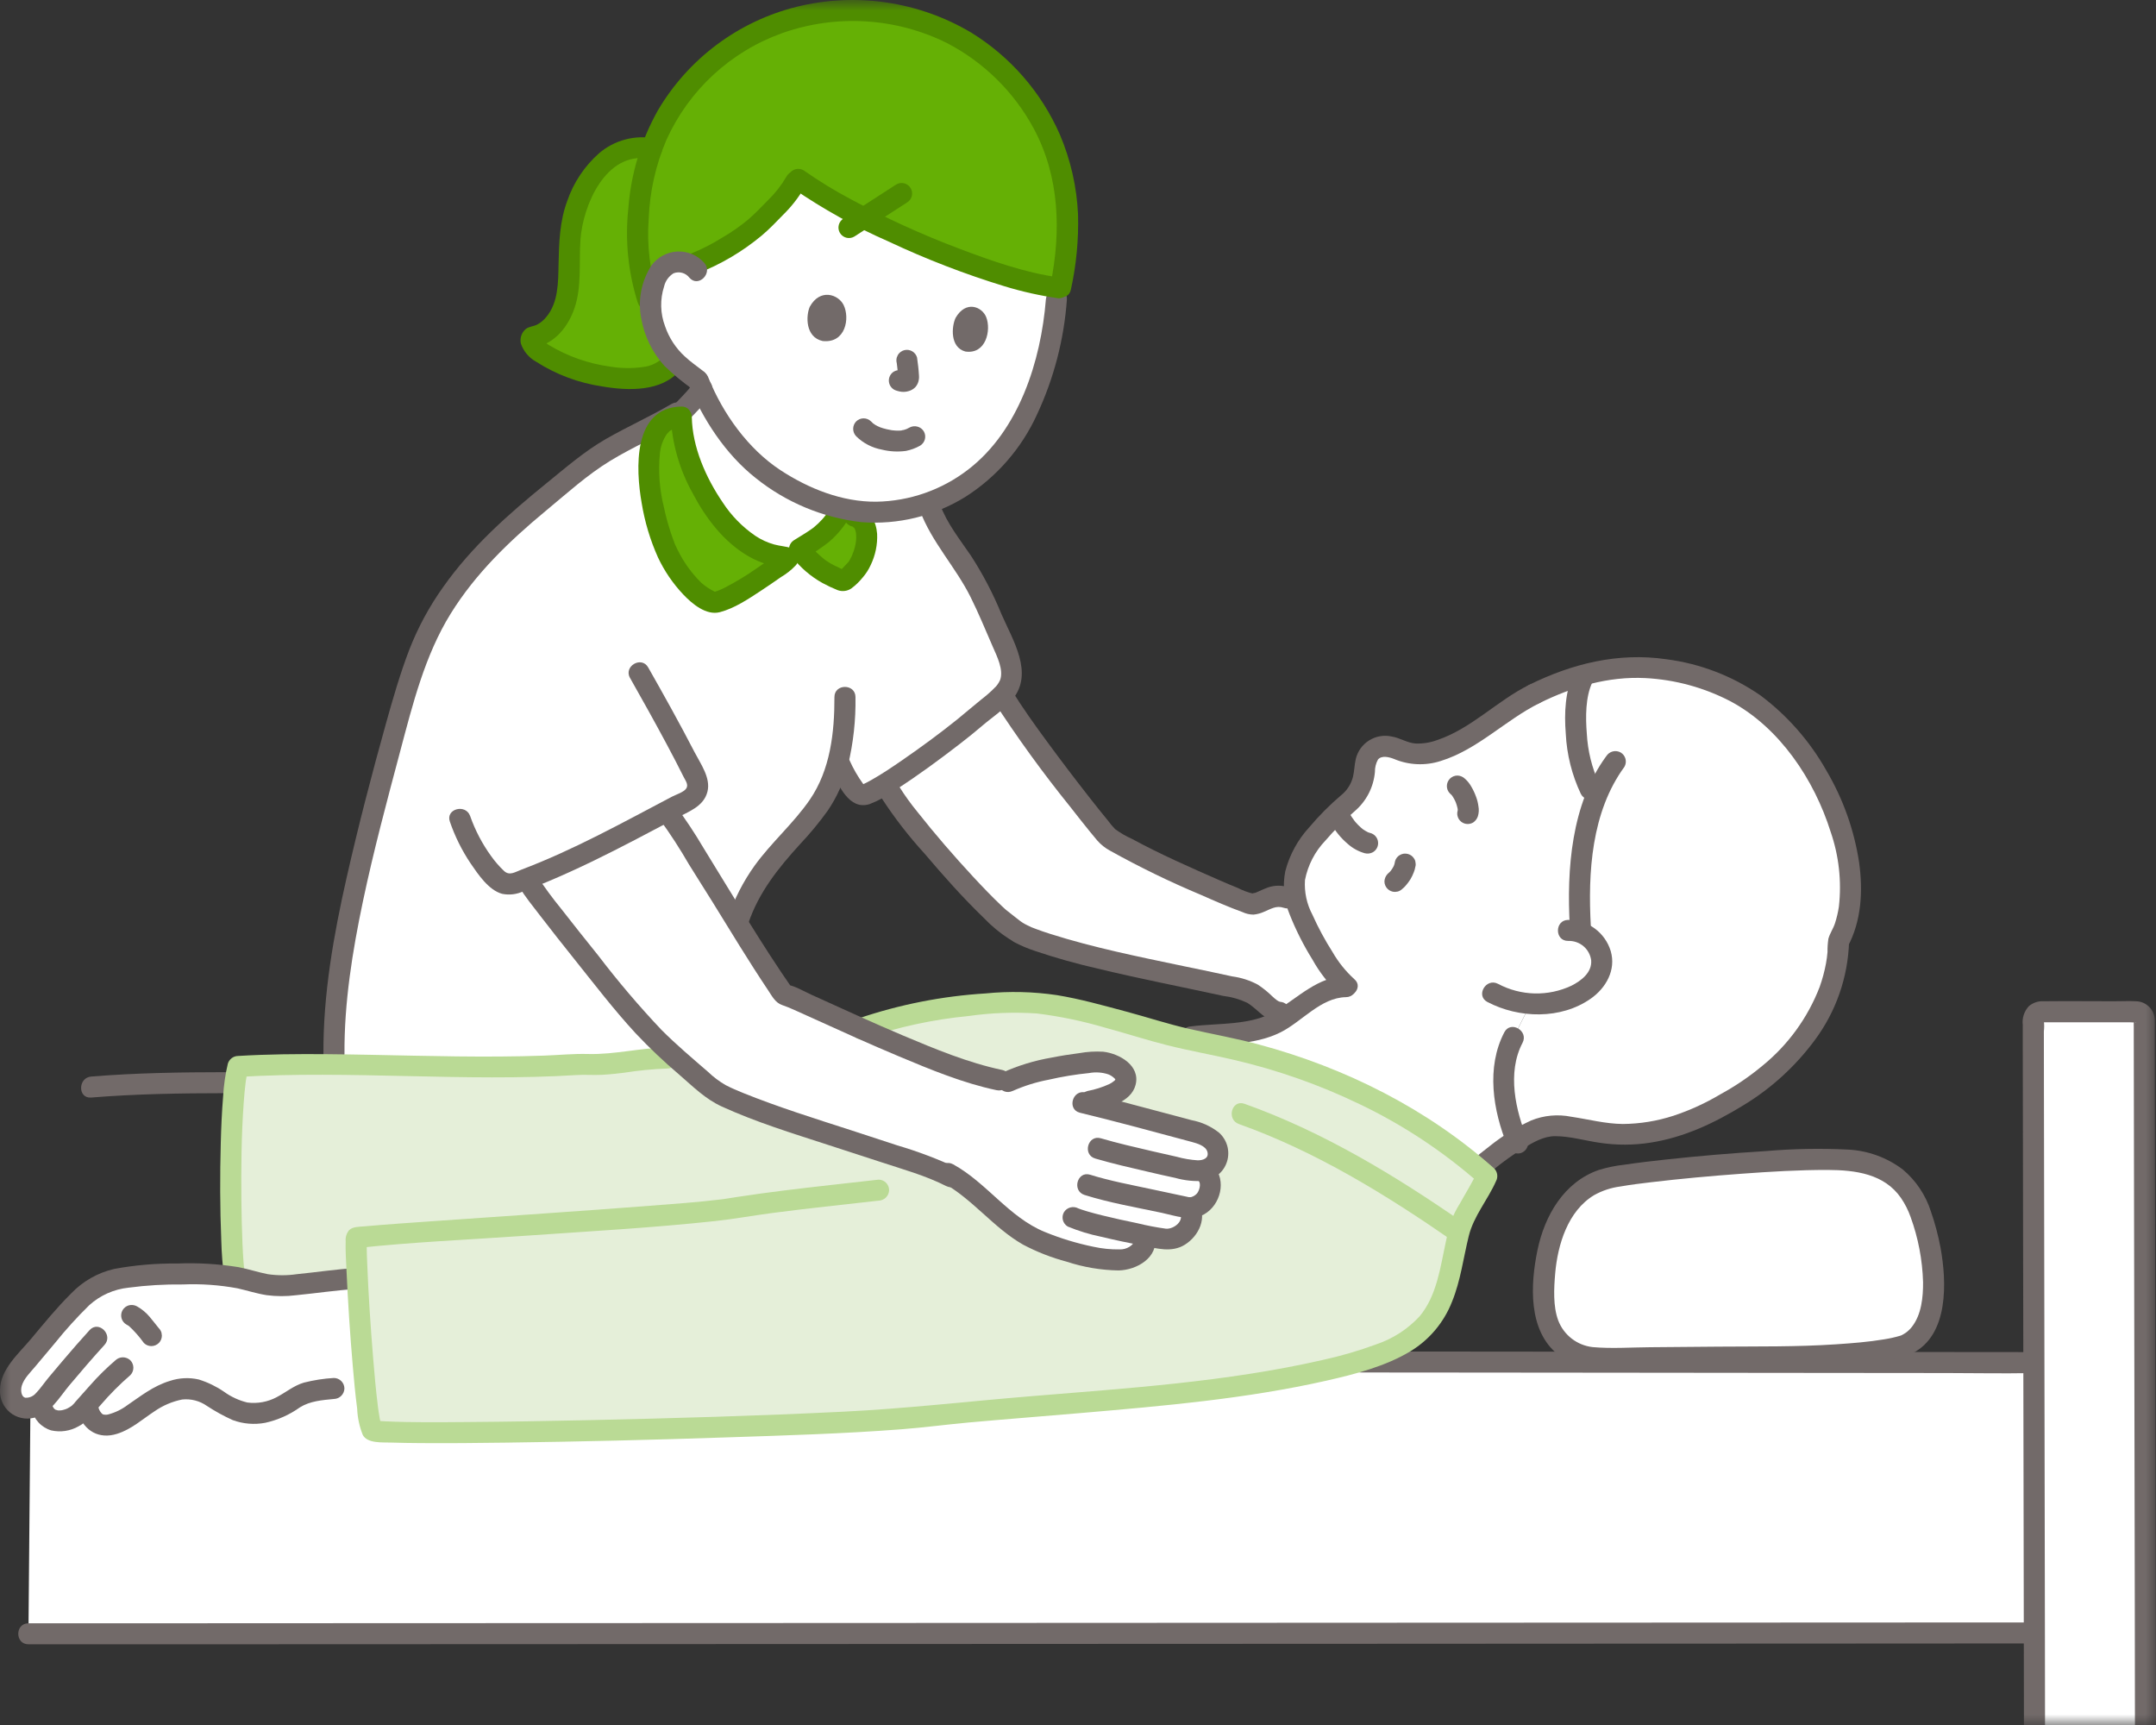 <svg width="100" height="80" viewBox="0 0 100 80" fill="none" xmlns="http://www.w3.org/2000/svg">
<rect x="0" y="0" width="100" height="80" fill="#333333" stroke="none"/>
<mask id="mask0_1621_25478" style="mask-type:alpha" maskUnits="userSpaceOnUse" x="0" y="0" width="100" height="80">
<path d="M0 0H100V80H0V0Z" fill="#D9D9D9"/>
</mask>
<g mask="url(#mask0_1621_25478)">
<path d="M1.814 62.401C1.514 62.759 1.214 63.12 0.902 63.492C0.605 63.847 0.326 64.394 0.595 64.918C0.882 65.48 1.522 65.359 1.901 65.055C1.921 65.15 1.935 65.212 1.935 65.212C2.167 66.27 3.413 65.928 3.829 65.371L4.009 65.13L4.103 65.431C4.533 66.802 6.026 65.709 6.61 65.252C7.225 64.771 8.299 64.23 9.089 64.447C9.992 64.693 10.559 65.449 11.523 65.539C12.03 65.578 12.539 65.481 12.996 65.257C13.39 65.072 13.697 64.769 14.097 64.632C14.549 64.496 15.016 64.416 15.487 64.394H16.943C16.789 62.879 16.647 60.79 16.572 59.289L16.48 59.295C15.472 59.356 14.148 59.569 13.14 59.631C12.339 59.68 11.613 59.351 10.83 59.217C10.266 59.132 9.696 59.088 9.126 59.086C7.918 59.046 6.709 59.118 5.515 59.301C4.46 59.491 3.876 60.049 3.179 60.822C2.699 61.355 2.257 61.874 1.814 62.401Z" fill="white"/>
<path d="M62.467 45.751C61.706 45.137 60.544 43.108 60.167 41.944C59.186 41.102 58.728 41.892 58.068 41.937C57.325 41.683 56.716 41.422 55.557 40.904C54.249 40.319 52.587 39.568 51.416 38.837C50.465 37.761 47.504 33.866 46.722 32.611L46.488 32.234C46.16 32.578 45.669 32.912 45.1 33.412C43.797 34.482 42.434 35.474 41.016 36.385C41.202 36.697 41.322 36.901 41.322 36.901C42.029 38.099 45.918 42.617 47.074 43.265C46.8 43.092 46.544 42.891 46.311 42.665C46.771 43.026 47.074 43.265 47.074 43.265C48.307 44.233 56.142 45.646 57.362 45.968C58.441 46.083 58.728 47.042 59.366 47.084L59.731 47.108C60.587 46.531 61.435 45.753 62.428 45.759" fill="white"/>
<path d="M94.272 75.731C93.313 75.731 12.145 75.77 1.32 75.77L1.429 63.165C3.758 63.165 93.313 63.194 94.272 63.194V75.731Z" fill="white"/>
<path d="M62.997 36.715C63.115 36.515 63.199 36.296 63.245 36.068C63.356 35.507 63.252 34.809 64.032 34.64C64.329 34.588 64.635 34.636 64.902 34.777C66.277 35.434 67.956 34.29 69.168 33.465C69.785 32.967 70.456 32.537 71.168 32.184C71.911 31.807 72.69 31.504 73.493 31.281L73.436 31.398C72.796 32.709 73.113 35.368 73.745 36.57L73.998 37.05C73.346 38.778 73.156 40.941 73.319 43.245C73.458 43.303 73.589 43.378 73.709 43.469C73.867 43.589 74 43.739 74.099 43.91C74.198 44.081 74.262 44.271 74.287 44.467C74.302 44.751 74.24 45.033 74.108 45.284C73.976 45.535 73.779 45.747 73.537 45.895C72.787 46.394 71.89 46.623 70.993 46.545L70.2 48.116C69.552 49.317 69.628 51.111 70.339 52.881C69.717 53.272 69.129 53.713 68.579 54.201C66.288 52.275 63.676 50.765 60.861 49.741C59.408 49.199 57.913 48.775 56.391 48.473C55.857 48.367 55.351 48.26 54.861 48.147C56.398 47.886 57.432 48.044 58.749 47.621C59.983 47.226 61.087 45.714 62.48 45.76C61.688 45.133 60.451 42.946 60.127 41.806C59.936 41.108 60.025 40.363 60.373 39.729C60.848 38.762 62.157 37.536 62.774 37.037C62.856 36.935 62.93 36.828 62.997 36.715Z" fill="white"/>
<path d="M84.937 37.265C85.929 39.548 86.181 42.008 85.276 43.666C85.239 46.884 82.879 49.665 79.95 51.22C78.541 52.134 76.335 52.756 74.779 52.586C73.362 52.431 72.446 52.092 71.723 52.241C71.228 52.372 70.759 52.589 70.338 52.88C69.627 51.112 69.551 49.317 70.199 48.116L70.992 46.545C71.889 46.623 72.787 46.394 73.536 45.895C73.778 45.746 73.975 45.535 74.108 45.284C74.24 45.033 74.301 44.751 74.286 44.467C74.261 44.271 74.197 44.081 74.098 43.91C73.999 43.738 73.867 43.589 73.709 43.469C73.588 43.378 73.457 43.303 73.318 43.245C73.155 40.941 73.345 38.778 73.997 37.05L73.745 36.57C73.112 35.368 72.795 32.709 73.436 31.398L73.493 31.281C75.877 30.633 77.852 31.011 79.825 31.786C82.026 32.651 83.892 34.859 84.937 37.265Z" fill="white"/>
<path d="M62.43 45.27C61.133 45.291 60.229 46.252 59.187 46.878C58.021 47.577 56.544 47.433 55.244 47.601C55.116 47.605 54.994 47.658 54.903 47.748C54.813 47.839 54.76 47.961 54.756 48.088C54.757 48.217 54.808 48.341 54.9 48.432C54.991 48.523 55.115 48.575 55.244 48.575C56.621 48.397 58.118 48.512 59.394 47.877C60.38 47.385 61.259 46.263 62.43 46.245C63.057 46.236 63.059 45.261 62.43 45.271V45.27Z" fill="#726A69"/>
<path d="M63.119 63.651C64.418 63.651 65.717 63.653 67.016 63.654L74.413 63.661L82.966 63.67L90.308 63.677C91.589 63.678 92.873 63.704 94.155 63.681C94.193 63.681 94.231 63.681 94.27 63.681C94.898 63.681 94.899 62.706 94.27 62.706C93.186 62.706 92.103 62.706 91.019 62.703L83.954 62.697L75.42 62.688L67.784 62.681C66.299 62.679 64.814 62.678 63.33 62.677H63.118C62.49 62.677 62.489 63.651 63.118 63.651L63.119 63.651Z" fill="#726A69"/>
<path d="M37.022 8.316L36.896 8.437C36.722 8.75 36.514 9.041 36.274 9.306C36.021 9.58 35.327 10.285 35.044 10.528C34.135 11.271 33.113 11.863 32.016 12.284C31.857 12.193 31.676 12.144 31.492 12.14C31.337 12.137 31.182 12.168 31.04 12.232C30.898 12.296 30.772 12.391 30.672 12.51C30.515 12.722 30.394 12.958 30.314 13.21C30.106 13.849 30.117 14.539 30.347 15.171C30.503 15.653 30.74 16.104 31.049 16.506C31.302 16.789 31.585 17.044 31.894 17.265L32.346 17.54L32.397 17.668C32.444 17.785 32.497 17.908 32.554 18.032C32.271 18.425 31.953 18.792 31.604 19.128C31.484 21.324 33.568 25.611 36.304 25.811L36.466 25.856C37.77 25.01 38.211 24.908 38.898 23.886C38.898 23.886 38.93 23.768 38.968 23.56C41.424 24.157 44.125 23.326 45.931 21.521C48.068 19.383 48.94 15.844 49.029 13.339C45.842 12.9 39.718 10.26 37.022 8.316Z" fill="white"/>
<path d="M19.255 30.813C18.353 33.436 17.714 36.203 17.024 38.867C16.31 41.527 15.818 44.241 15.553 46.982C15.49 47.779 15.472 48.579 15.498 49.379C19.134 49.42 23.112 49.615 26.988 49.355C28.481 49.454 29.676 49.067 30.962 49.067L34.236 42.696C35.186 39.825 37.158 38.819 38.275 36.868C38.546 36.375 38.748 35.847 38.876 35.299C38.94 35.424 38.976 35.492 38.976 35.492C39.179 35.901 39.41 36.294 39.669 36.67C39.729 36.751 39.814 36.81 39.911 36.838C40.008 36.866 40.111 36.86 40.205 36.823C41.214 36.421 44.358 34.063 45.099 33.414C46.522 32.165 47.452 31.953 46.595 30.035C46.02 28.746 45.517 27.401 44.752 26.228C44.188 25.363 43.519 24.613 43.133 23.535L38.898 23.887C38.212 24.909 37.771 25.011 36.467 25.857L36.304 25.812C33.523 25.609 31.416 21.181 31.613 19.023C30.069 19.976 28.377 20.589 27.134 21.593C26.025 22.49 24.822 23.441 23.757 24.382C21.967 25.965 20.188 28.178 19.368 30.494C19.33 30.599 19.292 30.706 19.255 30.813Z" fill="white"/>
<path d="M94.366 81.134C94.366 76.525 94.313 52.538 94.311 47.298C94.311 47.248 94.32 47.2 94.339 47.154C94.358 47.108 94.386 47.067 94.421 47.032C94.456 46.997 94.498 46.969 94.544 46.951C94.59 46.932 94.639 46.922 94.688 46.923H99.079C99.129 46.922 99.178 46.932 99.224 46.951C99.269 46.969 99.311 46.997 99.346 47.032C99.381 47.067 99.409 47.108 99.428 47.154C99.447 47.199 99.457 47.248 99.457 47.297C99.463 52.464 99.514 76.835 99.514 81.167L94.366 81.134Z" fill="white"/>
<path d="M68.909 54.557C69.452 54.071 70.038 53.634 70.66 53.253C71.115 52.975 71.604 52.69 72.135 52.692C72.825 52.694 73.514 52.9 74.194 52.998C74.98 53.117 75.78 53.114 76.565 52.99C78.118 52.745 79.508 52.087 80.837 51.275C82.137 50.491 83.27 49.46 84.172 48.24C85.159 46.914 85.715 45.317 85.764 43.666L85.697 43.911C86.341 42.71 86.415 41.319 86.229 39.993C86 38.486 85.482 37.038 84.706 35.726C83.94 34.371 82.903 33.188 81.657 32.253C80.356 31.351 78.856 30.775 77.284 30.573C75.057 30.249 72.918 30.775 70.921 31.763C70.358 32.041 70.852 32.882 71.413 32.604C72.941 31.849 74.596 31.362 76.313 31.447C77.699 31.519 79.052 31.889 80.281 32.533C82.548 33.752 84.15 36.163 84.907 38.571C85.292 39.684 85.424 40.868 85.293 42.039C85.254 42.305 85.192 42.568 85.109 42.824C85.028 43.074 84.876 43.278 84.805 43.535C84.774 43.74 84.76 43.946 84.764 44.153C84.749 44.329 84.726 44.503 84.694 44.677C84.625 45.05 84.526 45.416 84.399 45.773C83.847 47.204 82.93 48.465 81.738 49.432C81.132 49.936 80.478 50.379 79.786 50.755C79.102 51.163 78.374 51.495 77.618 51.745C76.86 51.991 76.069 52.12 75.272 52.127C74.464 52.12 73.675 51.909 72.88 51.791C72.256 51.665 71.609 51.725 71.019 51.963C70.338 52.277 69.697 52.672 69.111 53.14C68.805 53.372 68.506 53.612 68.22 53.868C67.752 54.288 68.444 54.975 68.91 54.557L68.909 54.557Z" fill="#726A69"/>
<path d="M26.554 39.847C28.076 39.139 29.579 38.337 30.921 37.626C30.951 37.667 30.968 37.688 30.968 37.688C31.512 38.38 32.431 39.966 33.048 40.919C33.588 41.751 35.275 44.584 36.355 46.13C36.85 46.19 43.769 49.73 46.752 50.161C47.736 49.678 49.765 49.312 50.851 49.251C51.569 49.21 52.147 49.633 52.206 49.955C52.317 50.558 51.488 50.885 50.234 51.138C51.599 51.469 53.959 52.107 55.487 52.511C55.968 52.638 56.629 53.019 56.474 53.673C56.444 53.835 56.361 53.983 56.237 54.094C56.114 54.204 55.957 54.271 55.791 54.283L55.938 54.419C56.165 54.629 56.171 55.056 56.047 55.401C55.973 55.578 55.849 55.731 55.69 55.84C55.532 55.95 55.345 56.011 55.152 56.017C55.226 56.135 55.267 56.27 55.271 56.409C55.275 56.548 55.242 56.685 55.175 56.807C55.061 57.036 54.875 57.223 54.645 57.338C54.416 57.452 54.155 57.489 53.903 57.443C53.682 57.405 53.384 57.349 53.049 57.284C53.079 57.403 53.1 57.485 53.1 57.485C53.196 57.836 52.676 58.362 52.169 58.414C50.931 58.544 49.15 57.92 48.329 57.604C47.41 57.249 46.542 56.508 45.856 55.869C45.331 55.385 44.769 54.942 44.176 54.543L44.111 54.509C43.33 54.105 41.667 53.65 40.782 53.354C38.84 52.707 34.094 51.265 33.048 50.534C31.148 48.871 30.346 48.292 28.733 46.303C28.151 45.586 25.039 41.765 24.494 40.88L24.42 40.76C25.126 40.489 25.842 40.179 26.554 39.847Z" fill="white"/>
<path d="M89.09 56.308C88.644 55.023 87.689 53.964 85.748 53.803C83.381 53.608 75.717 54.317 74.47 54.67C72.038 55.359 71.394 58.537 71.681 60.837C71.749 61.419 72.027 61.955 72.462 62.347C72.898 62.739 73.461 62.96 74.047 62.968C76.178 62.989 79.559 62.924 82.702 62.924C84.319 62.924 87.703 62.718 88.446 62.345C89.918 61.605 90.011 58.961 89.09 56.308Z" fill="white"/>
<path d="M60.859 49.74C59.405 49.199 57.91 48.775 56.389 48.473C55.01 48.216 53.649 47.87 52.315 47.438C50.399 46.933 48.308 46.28 46.297 46.519C44.143 46.632 42.013 47.028 39.962 47.696L39.927 47.701C42.236 48.728 45.099 49.922 46.753 50.16C47.736 49.678 49.765 49.312 50.851 49.251C51.569 49.21 52.147 49.633 52.206 49.954C52.318 50.557 51.488 50.884 50.235 51.138C51.599 51.469 53.959 52.106 55.487 52.51C55.968 52.638 56.629 53.019 56.475 53.672C56.444 53.835 56.361 53.983 56.237 54.093C56.114 54.204 55.957 54.27 55.792 54.282L55.938 54.418C56.166 54.629 56.172 55.056 56.047 55.4C55.973 55.578 55.849 55.73 55.691 55.84C55.532 55.949 55.345 56.011 55.152 56.017C55.226 56.135 55.267 56.27 55.271 56.409C55.275 56.547 55.242 56.685 55.175 56.806C55.061 57.036 54.875 57.222 54.646 57.337C54.416 57.452 54.155 57.489 53.903 57.442C53.682 57.404 53.385 57.349 53.049 57.283C53.079 57.403 53.1 57.485 53.1 57.485C53.196 57.836 52.677 58.361 52.169 58.414C50.931 58.544 49.15 57.92 48.33 57.603C47.41 57.248 46.542 56.507 45.856 55.869C45.331 55.385 44.77 54.941 44.176 54.542L44.111 54.508C43.33 54.105 41.667 53.649 40.782 53.354C38.84 52.706 34.094 51.264 33.048 50.533C32.349 49.922 31.799 49.457 31.302 49.014L30.961 49.066C29.675 49.066 28.48 49.453 26.987 49.353C21.449 49.726 15.701 49.168 11.04 49.458C10.601 51.033 10.649 57.64 10.869 59.125L10.883 59.225C11.646 59.363 12.357 59.677 13.14 59.629C14.149 59.567 15.472 59.354 16.481 59.293C16.481 59.293 16.513 59.291 16.573 59.286C16.697 61.758 17.001 65.825 17.243 66.296L17.276 66.361L17.457 66.376C20.263 66.62 39.55 66.105 42.748 65.706C47.925 65.06 61.708 64.622 65.395 62.102C67.285 60.81 67.205 58.666 67.773 56.733C68.154 55.983 68.818 54.873 68.961 54.537C66.584 52.447 63.836 50.821 60.859 49.74Z" fill="#E5EFD9"/>
<path d="M45.766 2.615C44.116 1.3 42.08 0.56 39.969 0.508C38.788 0.451 37.607 0.602 36.478 0.954C35.965 1.119 35.467 1.326 34.988 1.573C34.383 1.881 33.807 2.243 33.267 2.653C33.059 2.825 32.752 3.109 32.55 3.304C31.528 4.285 30.744 5.486 30.257 6.815C30.248 6.84 30.242 6.864 30.233 6.888H30.229C29.748 6.796 29.25 6.846 28.797 7.034C27.626 7.548 26.715 9.058 26.493 10.558C26.355 11.513 26.438 12.53 26.328 13.492C26.217 14.454 25.642 15.478 24.687 15.639C24.009 16.406 29.659 18.726 31.197 16.825C31.197 16.825 31.22 16.791 31.26 16.724C31.181 16.645 31.108 16.57 31.05 16.505C30.741 16.103 30.504 15.652 30.348 15.17C30.24 14.855 30.179 14.527 30.168 14.194C30.168 14.161 30.17 14.128 30.171 14.095C30.171 14.053 30.171 14.012 30.175 13.969C30.18 13.927 30.184 13.887 30.189 13.848C30.194 13.811 30.197 13.775 30.203 13.737C30.21 13.689 30.221 13.635 30.231 13.582C30.238 13.55 30.242 13.52 30.25 13.486C30.268 13.399 30.29 13.307 30.315 13.21C30.331 13.152 30.351 13.095 30.374 13.039C30.43 12.908 30.495 12.781 30.57 12.659C30.601 12.607 30.636 12.557 30.673 12.509C30.774 12.39 30.9 12.295 31.042 12.231C31.184 12.167 31.338 12.136 31.494 12.139C31.678 12.143 31.858 12.192 32.018 12.283C32.035 12.278 32.055 12.269 32.072 12.264C32.136 12.242 32.203 12.218 32.273 12.191C32.295 12.182 32.317 12.174 32.34 12.164C32.431 12.127 32.526 12.086 32.624 12.041C32.629 12.038 32.634 12.036 32.639 12.034C33.499 11.63 34.308 11.125 35.046 10.528C35.329 10.284 36.022 9.58 36.276 9.306C36.515 9.041 36.724 8.749 36.898 8.437L36.98 8.284L37.024 8.316C39.766 10.294 46.055 12.991 49.192 13.358C49.382 12.41 49.495 11.448 49.529 10.481C49.549 8.97 49.219 7.474 48.567 6.11C47.914 4.746 46.956 3.55 45.766 2.615Z" fill="#65B005"/>
<path d="M31.599 19.342C31.619 21.592 33.656 25.617 36.305 25.811L36.558 25.881L36.439 26.027C35.646 26.559 34.121 27.703 33.198 27.939C32.447 27.9 31.51 26.74 30.992 25.717C30.26 24.27 29.121 19.359 31.599 19.342" fill="#65B005"/>
<path d="M38.899 23.885C38.333 24.729 37.934 24.945 37.08 25.47C37.456 25.955 37.928 26.357 38.468 26.651C39.231 26.996 39.039 27.089 39.614 26.5C40.224 25.875 40.548 24.169 39.631 23.939L38.899 23.885Z" fill="#65B005"/>
<path d="M57.462 52.129C61.033 53.4 64.309 55.42 67.41 57.57C67.927 57.928 68.415 57.084 67.902 56.729C64.728 54.528 61.377 52.492 57.722 51.19C57.129 50.979 56.874 51.92 57.462 52.129Z" fill="#BADA95"/>
<path d="M10.47 49.724C8.397 49.726 6.297 49.758 4.23 49.927C3.608 49.978 3.603 50.953 4.23 50.901C6.297 50.731 8.397 50.7 10.47 50.698C11.098 50.698 11.099 49.724 10.47 49.724Z" fill="#726A69"/>
<path d="M31.145 18.735C30.156 19.316 29.107 19.782 28.113 20.353C27.114 20.925 26.246 21.682 25.356 22.404C23.579 23.847 21.887 25.337 20.56 27.218C19.916 28.118 19.388 29.095 18.986 30.125C18.555 31.249 18.22 32.416 17.896 33.574C17.239 35.926 16.621 38.303 16.081 40.686C15.474 43.364 14.983 46.128 15.002 48.881C15.007 49.508 15.982 49.509 15.978 48.881C15.962 46.503 16.344 44.131 16.832 41.809C17.324 39.472 17.946 37.153 18.561 34.845C19.142 32.664 19.703 30.398 20.902 28.462C22.065 26.587 23.635 25.082 25.323 23.684C26.28 22.892 27.229 22.029 28.292 21.379C29.373 20.719 30.544 20.219 31.636 19.577C32.177 19.259 31.687 18.417 31.144 18.736L31.145 18.735Z" fill="#726A69"/>
<path d="M11.339 58.998C11.33 58.933 11.35 59.112 11.337 58.977C11.332 58.931 11.326 58.885 11.322 58.838C11.311 58.729 11.302 58.62 11.294 58.511C11.274 58.248 11.26 57.984 11.248 57.72C11.218 57.031 11.203 56.341 11.196 55.651C11.182 54.161 11.196 52.665 11.301 51.177C11.324 50.848 11.352 50.52 11.394 50.193C11.397 50.161 11.401 50.128 11.408 50.096C11.418 50.034 11.427 49.973 11.438 49.911C11.458 49.803 11.481 49.695 11.51 49.589L11.039 49.946C16.272 49.628 21.518 50.185 26.754 49.857C27.133 49.833 27.513 49.866 27.893 49.848C28.247 49.831 28.598 49.793 28.949 49.749C29.615 49.644 30.287 49.579 30.96 49.554C31.588 49.549 31.59 48.575 30.96 48.58C29.725 48.589 28.516 48.914 27.277 48.881C26.599 48.862 25.916 48.932 25.238 48.956C24.559 48.98 23.875 48.993 23.193 48.998C20.52 49.018 17.851 48.912 15.178 48.889C13.797 48.877 12.417 48.889 11.039 48.972C10.933 48.974 10.83 49.01 10.745 49.074C10.661 49.139 10.599 49.228 10.568 49.329C10.45 49.829 10.376 50.339 10.349 50.852C10.289 51.566 10.259 52.283 10.24 52.999C10.199 54.514 10.202 56.032 10.264 57.545C10.279 58.118 10.324 58.689 10.397 59.257C10.432 59.381 10.515 59.486 10.627 59.55C10.739 59.614 10.873 59.631 10.997 59.597C11.12 59.561 11.225 59.478 11.288 59.366C11.352 59.255 11.37 59.122 11.339 58.998Z" fill="#BADA95"/>
<path d="M16.481 58.807C15.573 58.866 14.673 59.002 13.768 59.092C13.321 59.158 12.867 59.158 12.42 59.092C11.964 59.003 11.523 58.854 11.067 58.767C10.121 58.615 9.161 58.558 8.204 58.598C7.227 58.588 6.252 58.672 5.291 58.85C4.531 59.027 3.838 59.422 3.3 59.986C2.632 60.645 2.035 61.383 1.433 62.101C0.87 62.772 -0.006 63.526 0.001 64.475C-0.007 64.67 0.03 64.865 0.111 65.043C0.191 65.222 0.311 65.379 0.462 65.503C0.614 65.627 0.792 65.715 0.983 65.758C1.174 65.802 1.372 65.801 1.562 65.755C2.323 65.58 2.755 64.797 3.221 64.242C3.752 63.61 4.29 62.983 4.846 62.374C5.268 61.911 4.58 61.221 4.156 61.685C3.723 62.159 3.302 62.645 2.888 63.133C2.673 63.385 2.46 63.638 2.249 63.892C2.058 64.123 1.856 64.42 1.665 64.612C1.606 64.681 1.531 64.737 1.447 64.773C1.363 64.81 1.271 64.827 1.18 64.823C0.974 64.779 0.953 64.459 1.009 64.271C1.11 63.93 1.395 63.662 1.619 63.394C1.93 63.021 2.242 62.647 2.557 62.277C3.051 61.662 3.581 61.077 4.145 60.526C4.65 60.071 5.287 59.788 5.964 59.718C6.798 59.608 7.639 59.559 8.48 59.569C9.331 59.533 10.183 59.594 11.02 59.749C11.472 59.852 11.913 59.995 12.371 60.066C12.819 60.124 13.272 60.126 13.72 60.069C14.642 59.98 15.558 59.84 16.483 59.78C17.106 59.739 17.111 58.765 16.483 58.806L16.481 58.807Z" fill="#726A69"/>
<path d="M40.091 48.165C41.649 47.631 43.265 47.281 44.905 47.122C45.962 46.971 47.033 46.931 48.099 47.002C49.172 47.136 50.232 47.357 51.268 47.663C52.233 47.922 53.181 48.235 54.15 48.477C55.169 48.732 56.203 48.913 57.225 49.152C59.247 49.621 61.211 50.313 63.08 51.216C65.087 52.177 66.95 53.411 68.618 54.882L68.541 54.292C68.312 54.812 67.998 55.299 67.724 55.796C67.546 56.077 67.398 56.376 67.281 56.687C67.19 56.986 67.125 57.293 67.059 57.598C66.807 58.768 66.644 60.082 65.854 61.036C65.307 61.631 64.619 62.079 63.853 62.339C63.024 62.646 62.173 62.894 61.308 63.08C56.886 64.088 52.301 64.382 47.793 64.754C44.896 64.992 42.013 65.328 39.108 65.47C35.164 65.664 31.216 65.776 27.269 65.863C25.38 65.904 23.49 65.937 21.601 65.95C20.359 65.959 19.112 65.975 17.873 65.917C17.674 65.908 17.476 65.893 17.277 65.876L17.699 66.117C17.61 65.943 17.713 66.233 17.67 66.044C17.651 65.96 17.63 65.876 17.614 65.79C17.595 65.693 17.579 65.594 17.565 65.495C17.556 65.438 17.548 65.38 17.541 65.322C17.529 65.241 17.556 65.444 17.538 65.308C17.533 65.264 17.528 65.221 17.522 65.177C17.434 64.471 17.371 63.762 17.313 63.053C17.189 61.553 17.089 60.05 17.03 58.546C17.019 58.282 17.009 58.017 17.008 57.752C17.008 57.673 17.01 57.593 17.01 57.514C17.01 57.35 16.993 57.593 16.958 57.641L16.537 57.883C19.111 57.603 21.712 57.495 24.295 57.315C27.246 57.11 30.211 56.947 33.154 56.631C34.039 56.536 34.914 56.375 35.796 56.258C37.445 56.041 39.1 55.872 40.752 55.682C40.88 55.678 41.002 55.626 41.093 55.535C41.183 55.444 41.236 55.323 41.24 55.195C41.239 55.066 41.187 54.943 41.096 54.851C41.005 54.76 40.881 54.709 40.752 54.708C39.295 54.876 37.837 55.027 36.382 55.209C35.655 55.3 34.929 55.398 34.206 55.509C34.003 55.54 33.8 55.571 33.598 55.604C33.558 55.611 33.432 55.625 33.606 55.604C33.565 55.609 33.523 55.615 33.481 55.62C32.373 55.756 31.257 55.833 30.145 55.919C26.847 56.175 23.545 56.391 20.244 56.623C19.127 56.702 18.008 56.775 16.892 56.875C16.664 56.895 16.36 56.884 16.192 57.052C16.075 57.193 16.017 57.375 16.033 57.559C16.019 57.995 16.049 58.435 16.069 58.872C16.136 60.369 16.234 61.865 16.363 63.359C16.419 64.016 16.48 64.674 16.566 65.329C16.583 65.746 16.67 66.157 16.825 66.545C17.038 66.949 17.719 66.888 18.137 66.902C18.59 66.917 19.044 66.922 19.497 66.926C20.82 66.936 22.142 66.923 23.464 66.905C26.872 66.86 30.279 66.778 33.686 66.662C36.4 66.572 39.121 66.493 41.829 66.284C42.865 66.204 43.896 66.065 44.93 65.971C46.68 65.813 48.431 65.679 50.181 65.528C53.975 65.201 57.817 64.871 61.536 64.028C62.858 63.728 64.254 63.37 65.426 62.664C66.3 62.13 66.974 61.325 67.347 60.372C67.747 59.394 67.874 58.336 68.126 57.317C68.353 56.397 69.006 55.644 69.386 54.784C69.438 54.691 69.458 54.583 69.444 54.477C69.431 54.371 69.383 54.272 69.309 54.194C66.209 51.427 62.395 49.515 58.389 48.44C57.316 48.152 56.225 47.959 55.143 47.713C54.159 47.489 53.207 47.173 52.233 46.913C51.17 46.63 50.111 46.329 49.023 46.151C47.927 45.989 46.816 45.962 45.714 46.072C43.711 46.195 41.734 46.584 39.834 47.227C39.249 47.44 39.501 48.381 40.094 48.167L40.091 48.165Z" fill="#BADA95"/>
<path d="M1.319 76.257C3.001 76.257 4.684 76.257 6.366 76.257L14.601 76.254L25.179 76.25L37.21 76.245L49.948 76.239L62.505 76.234L73.997 76.228L83.674 76.224L90.646 76.22L94.07 76.219H94.272C94.899 76.219 94.9 75.245 94.272 75.245C93.458 75.245 92.645 75.245 91.832 75.245L85.642 75.248L76.543 75.252L65.423 75.257L53.036 75.263L40.265 75.269L27.998 75.274L16.979 75.278L8.099 75.282C6.133 75.282 4.168 75.282 2.202 75.283H1.319C0.691 75.283 0.69 76.257 1.319 76.257Z" fill="#726A69"/>
<path d="M94.854 81.133C94.854 79.369 94.852 77.604 94.848 75.84C94.843 73.039 94.838 70.239 94.833 67.439C94.827 64.364 94.821 61.289 94.816 58.214C94.811 55.627 94.806 53.04 94.802 50.453C94.801 49.578 94.8 48.702 94.799 47.827C94.818 47.669 94.818 47.509 94.799 47.352C94.766 47.236 94.747 47.44 94.701 47.41C94.722 47.423 94.8 47.41 94.823 47.41H98.775C98.875 47.419 98.975 47.419 99.074 47.41C99.048 47.465 98.952 47.309 98.969 47.297C98.965 47.332 98.965 47.368 98.969 47.403C98.964 47.478 98.969 47.554 98.969 47.629V48.141C98.969 48.554 98.969 48.967 98.971 49.38C98.974 51.77 98.979 54.159 98.983 56.549L99 65.598C99.006 68.492 99.011 71.385 99.016 74.279C99.019 76.3 99.022 78.321 99.024 80.342C99.024 80.617 99.024 80.892 99.024 81.167C99.024 81.794 100 81.795 100 81.167C100 79.425 99.998 77.683 99.994 75.941C99.99 73.118 99.984 70.294 99.979 67.472C99.973 64.373 99.968 61.275 99.962 58.177C99.957 55.572 99.952 52.966 99.947 50.36C99.946 49.495 99.945 48.63 99.943 47.765C99.943 47.614 99.951 47.461 99.943 47.31C99.94 47.08 99.848 46.86 99.686 46.697C99.523 46.533 99.304 46.44 99.073 46.435C98.739 46.417 98.398 46.435 98.062 46.435C96.972 46.435 95.881 46.423 94.79 46.435C94.54 46.419 94.293 46.501 94.102 46.664C93.995 46.78 93.914 46.918 93.865 47.068C93.816 47.219 93.801 47.378 93.821 47.535C93.821 47.904 93.821 48.274 93.821 48.643C93.823 50.966 93.827 53.289 93.832 55.611C93.837 58.68 93.843 61.749 93.849 64.818C93.855 67.815 93.86 70.812 93.865 73.809C93.869 75.952 93.872 78.095 93.875 80.238C93.875 80.536 93.875 80.834 93.875 81.132C93.875 81.759 94.85 81.76 94.85 81.132L94.854 81.133Z" fill="#726A69"/>
<path d="M46.481 49.621C44.896 49.287 43.367 48.648 41.88 48.022C40.454 47.422 39.051 46.77 37.641 46.135C37.284 45.975 36.876 45.719 36.485 45.661L36.778 45.885C35.3 43.762 33.983 41.516 32.624 39.316C32.223 38.635 31.786 37.977 31.314 37.343C31.222 37.252 31.098 37.202 30.969 37.202C30.84 37.202 30.716 37.252 30.624 37.343C30.536 37.436 30.486 37.559 30.486 37.688C30.486 37.816 30.536 37.939 30.624 38.032C31.102 38.692 31.545 39.377 31.952 40.083C32.307 40.658 32.673 41.227 33.029 41.801C33.883 43.181 34.721 44.573 35.625 45.922C35.805 46.191 35.956 46.5 36.274 46.61C36.376 46.645 36.475 46.683 36.574 46.722C36.635 46.747 36.487 46.684 36.609 46.737C36.649 46.755 36.689 46.772 36.729 46.789C36.826 46.832 36.924 46.875 37.02 46.918C37.257 47.024 37.495 47.131 37.731 47.239C39.044 47.836 40.357 48.431 41.687 48.988C43.154 49.603 44.66 50.23 46.223 50.559C46.836 50.688 47.097 49.75 46.482 49.62L46.481 49.621Z" fill="#726A69"/>
<path d="M44.376 54.161C43.485 53.745 42.563 53.397 41.619 53.119C40.904 52.882 40.187 52.648 39.47 52.416C37.797 51.876 36.112 51.35 34.48 50.693C34.209 50.584 33.933 50.466 33.661 50.326C33.363 50.155 33.087 49.947 32.84 49.709C32.109 49.076 31.365 48.449 30.68 47.762C29.641 46.664 28.661 45.511 27.744 44.309C27.166 43.59 26.591 42.869 26.025 42.142C25.63 41.659 25.26 41.157 24.917 40.636C24.586 40.105 23.741 40.593 24.074 41.128C24.367 41.597 24.719 42.034 25.057 42.471C25.57 43.137 26.09 43.797 26.616 44.453C27.549 45.619 28.464 46.818 29.477 47.916C30.121 48.599 30.804 49.246 31.521 49.854C32.147 50.397 32.72 50.971 33.48 51.318C35.06 52.039 36.741 52.555 38.39 53.091C39.209 53.357 40.028 53.62 40.844 53.889C41.861 54.225 42.926 54.517 43.883 55.004C44.442 55.287 44.936 54.447 44.376 54.163V54.161Z" fill="#726A69"/>
<path d="M15.488 63.906C15.017 63.933 14.55 64.006 14.093 64.122C13.621 64.263 13.269 64.568 12.841 64.792C12.423 65.017 11.944 65.106 11.473 65.044C11.081 64.949 10.711 64.778 10.386 64.541C10.028 64.296 9.635 64.106 9.221 63.977C8.776 63.875 8.312 63.898 7.879 64.042C7.107 64.276 6.518 64.754 5.922 65.157C5.653 65.361 5.347 65.51 5.021 65.597C4.935 65.62 4.844 65.617 4.759 65.588C4.671 65.513 4.606 65.413 4.575 65.301C4.374 64.711 3.431 64.964 3.634 65.56C3.91 66.368 4.6 66.758 5.43 66.496C6.098 66.285 6.591 65.829 7.163 65.454C7.55 65.184 7.989 64.996 8.452 64.904C8.858 64.862 9.266 64.968 9.599 65.203C9.979 65.452 10.378 65.672 10.793 65.859C11.275 66.037 11.797 66.081 12.302 65.985C12.882 65.857 13.43 65.613 13.913 65.267C14.387 64.973 14.943 64.933 15.487 64.88C15.615 64.877 15.737 64.825 15.828 64.734C15.919 64.643 15.971 64.521 15.975 64.393C15.973 64.264 15.922 64.141 15.831 64.05C15.739 63.959 15.616 63.907 15.487 63.906H15.488Z" fill="#726A69"/>
<path d="M1.466 65.341C1.513 65.573 1.622 65.789 1.782 65.965C1.942 66.14 2.147 66.269 2.374 66.337C2.805 66.434 3.256 66.368 3.639 66.15C3.812 66.06 3.969 65.942 4.103 65.801C4.275 65.617 4.463 65.39 4.667 65.16C5.091 64.665 5.551 64.202 6.045 63.775C6.136 63.683 6.186 63.56 6.186 63.431C6.186 63.302 6.136 63.178 6.045 63.086C5.952 62.998 5.829 62.948 5.7 62.948C5.571 62.948 5.448 62.998 5.355 63.086C4.939 63.442 4.549 63.826 4.187 64.237C3.999 64.445 3.814 64.657 3.626 64.867C3.579 64.92 3.53 64.972 3.485 65.026C3.397 65.141 3.383 65.158 3.445 65.076L3.423 65.1C3.399 65.122 3.374 65.149 3.352 65.172C3.335 65.187 3.318 65.202 3.3 65.217C3.349 65.181 3.359 65.173 3.33 65.194C3.27 65.236 3.209 65.274 3.145 65.309C3.132 65.315 3.02 65.367 3.086 65.339C3.153 65.311 3.038 65.356 3.023 65.361C2.988 65.372 2.953 65.382 2.917 65.391C2.902 65.395 2.779 65.419 2.857 65.406C2.934 65.394 2.812 65.41 2.796 65.41C2.76 65.412 2.725 65.41 2.69 65.41C2.583 65.41 2.708 65.424 2.682 65.41C2.651 65.396 2.617 65.387 2.583 65.384C2.549 65.371 2.561 65.377 2.621 65.401C2.605 65.394 2.59 65.386 2.575 65.377C2.56 65.368 2.47 65.3 2.525 65.347C2.58 65.394 2.494 65.31 2.484 65.298C2.462 65.272 2.468 65.28 2.504 65.323C2.492 65.307 2.482 65.29 2.473 65.274C2.462 65.257 2.453 65.239 2.444 65.22C2.461 65.266 2.464 65.272 2.451 65.239C2.433 65.187 2.418 65.135 2.406 65.082C2.368 64.962 2.284 64.862 2.174 64.802C2.063 64.742 1.933 64.727 1.811 64.76C1.69 64.794 1.586 64.873 1.521 64.981C1.457 65.089 1.437 65.218 1.466 65.341Z" fill="#726A69"/>
<path d="M5.862 61.426C5.931 61.463 5.996 61.505 6.057 61.553L5.96 61.477C6.226 61.721 6.465 61.992 6.675 62.285C6.767 62.376 6.891 62.428 7.02 62.428C7.15 62.427 7.273 62.376 7.366 62.285C7.457 62.194 7.508 62.07 7.508 61.941L7.491 61.812C7.469 61.73 7.425 61.656 7.366 61.597C7.221 61.426 7.091 61.243 6.944 61.074C6.779 60.877 6.579 60.711 6.355 60.585C6.24 60.521 6.106 60.504 5.979 60.536C5.856 60.57 5.751 60.651 5.686 60.76C5.654 60.815 5.632 60.876 5.624 60.939C5.615 61.003 5.619 61.067 5.635 61.129C5.651 61.191 5.68 61.249 5.718 61.3C5.757 61.351 5.806 61.394 5.861 61.426L5.862 61.426Z" fill="#726A69"/>
<path d="M46.977 50.592C47.509 50.356 48.066 50.182 48.638 50.074C49.257 49.931 49.884 49.828 50.516 49.765C50.812 49.71 51.118 49.73 51.404 49.824C51.504 49.863 51.596 49.921 51.674 49.994C51.735 50.053 51.697 50.012 51.737 50.071C51.717 50.043 51.737 50.065 51.728 50.075C51.727 50.077 51.726 50.082 51.723 50.085C51.72 50.089 51.72 50.089 51.684 50.124C51.611 50.187 51.529 50.24 51.441 50.281C51.124 50.425 50.791 50.53 50.45 50.595C49.84 50.738 50.098 51.678 50.709 51.534C51.399 51.372 52.462 51.12 52.67 50.316C52.904 49.419 51.92 48.859 51.167 48.775C50.799 48.753 50.43 48.775 50.067 48.84C49.635 48.895 49.204 48.963 48.776 49.048C47.985 49.183 47.215 49.419 46.483 49.75C45.919 50.025 46.413 50.865 46.976 50.591L46.977 50.592Z" fill="#726A69"/>
<path d="M50.09 51.605C51.828 52.027 53.555 52.496 55.282 52.961C55.522 53.026 55.923 53.14 56.001 53.416C56.087 53.724 55.792 53.813 55.556 53.812C55.223 53.791 54.894 53.736 54.574 53.646C54.195 53.563 53.816 53.477 53.438 53.388C52.643 53.202 51.843 53.02 51.059 52.79C50.455 52.613 50.197 53.553 50.8 53.729C51.611 53.967 52.437 54.155 53.26 54.346C53.675 54.444 54.092 54.538 54.509 54.627C54.944 54.75 55.397 54.797 55.847 54.764C56.092 54.732 56.323 54.63 56.512 54.471C56.701 54.312 56.84 54.102 56.913 53.867C56.986 53.631 56.989 53.379 56.923 53.141C56.856 52.904 56.723 52.69 56.538 52.526C56.167 52.234 55.73 52.036 55.265 51.949C54.749 51.812 54.233 51.675 53.718 51.537C52.597 51.239 51.477 50.939 50.35 50.665C49.74 50.517 49.48 51.456 50.09 51.605Z" fill="#726A69"/>
<path d="M54.711 56.231C54.963 56.605 54.447 57.019 54.072 56.982C53.628 56.921 53.188 56.836 52.752 56.729C52.211 56.618 51.67 56.501 51.134 56.368C50.897 56.31 50.661 56.248 50.427 56.179C50.34 56.153 50.253 56.126 50.167 56.097C50.127 56.083 50.087 56.068 50.047 56.054C49.925 56.013 50.094 56.077 50.016 56.042C49.903 55.981 49.772 55.965 49.648 55.997C49.523 56.03 49.416 56.108 49.349 56.217C49.284 56.329 49.267 56.461 49.299 56.586C49.332 56.711 49.413 56.817 49.524 56.883C50.023 57.089 50.542 57.248 51.071 57.356C51.715 57.51 52.362 57.646 53.012 57.772C53.661 57.898 54.342 58.102 54.948 57.73C55.609 57.326 56.028 56.445 55.553 55.74C55.204 55.223 54.358 55.71 54.71 56.231H54.711Z" fill="#726A69"/>
<path d="M43.718 54.84C45.106 55.602 46.074 56.934 47.448 57.72C48.093 58.061 48.774 58.327 49.479 58.514C50.255 58.77 51.065 58.906 51.883 58.919C52.718 58.903 53.74 58.325 53.569 57.357C53.534 57.233 53.452 57.127 53.339 57.063C53.227 56.999 53.094 56.982 52.969 57.016C52.846 57.052 52.741 57.135 52.678 57.247C52.614 57.358 52.596 57.49 52.627 57.615C52.603 57.481 52.619 57.586 52.563 57.666C52.513 57.728 52.453 57.781 52.385 57.822C52.247 57.908 52.086 57.95 51.923 57.943C51.519 57.949 51.115 57.908 50.719 57.821C49.945 57.663 49.188 57.432 48.457 57.133C46.8 56.457 45.762 54.849 44.21 53.998C43.659 53.695 43.166 54.536 43.717 54.839L43.718 54.84Z" fill="#726A69"/>
<path d="M50.305 55.419C51.47 55.784 52.696 55.994 53.889 56.248C54.532 56.385 55.239 56.664 55.857 56.312C56.613 55.881 56.906 54.742 56.285 54.075C55.857 53.614 55.168 54.304 55.595 54.764C55.725 54.904 55.621 55.235 55.512 55.357C55.424 55.452 55.306 55.514 55.178 55.533C55.267 55.518 55.192 55.533 55.138 55.52C55.089 55.508 55.039 55.498 54.99 55.488C54.477 55.379 53.963 55.27 53.45 55.16C52.488 54.953 51.504 54.774 50.564 54.48C49.964 54.292 49.707 55.232 50.305 55.419Z" fill="#726A69"/>
<path d="M38.703 32.328C38.707 33.967 38.513 35.696 37.565 37.081C36.812 38.18 35.784 39.062 35.003 40.142C34.471 40.883 34.054 41.7 33.766 42.566C33.565 43.162 34.508 43.417 34.707 42.825C35.195 41.381 36.102 40.253 37.115 39.142C37.572 38.658 37.997 38.144 38.386 37.604C38.824 36.961 39.144 36.246 39.331 35.491C39.58 34.455 39.697 33.392 39.679 32.328C39.677 31.701 38.701 31.7 38.703 32.328H38.703Z" fill="#726A69"/>
<path d="M31.845 19.591C32.224 19.157 32.674 18.774 32.977 18.276C33.01 18.221 33.031 18.16 33.04 18.096C33.048 18.033 33.044 17.968 33.028 17.907C33.012 17.845 32.984 17.787 32.945 17.736C32.906 17.685 32.858 17.642 32.802 17.61C32.747 17.578 32.686 17.556 32.622 17.548C32.559 17.539 32.494 17.543 32.432 17.559C32.37 17.575 32.312 17.604 32.261 17.642C32.21 17.681 32.167 17.729 32.135 17.785C32.087 17.862 32.036 17.936 31.981 18.008L32.057 17.909C31.783 18.263 31.449 18.564 31.155 18.901C31.066 18.994 31.015 19.117 31.012 19.245C31.013 19.374 31.064 19.498 31.155 19.59C31.246 19.681 31.37 19.732 31.5 19.732C31.564 19.733 31.627 19.72 31.686 19.695C31.746 19.671 31.799 19.635 31.845 19.59L31.845 19.591Z" fill="#726A69"/>
<path d="M31.11 19.342C31.174 20.583 31.523 21.793 32.13 22.879C32.729 24.025 33.582 25.148 34.721 25.801C35.013 25.97 35.325 26.101 35.65 26.19C35.834 26.239 36.018 26.256 36.205 26.288C36.286 26.302 36.202 26.288 36.189 26.284C36.218 26.29 36.247 26.299 36.275 26.308C36.325 26.323 36.377 26.336 36.428 26.35L36.212 25.536C36.192 25.561 36.062 25.71 36.141 25.64C36.05 25.711 35.955 25.776 35.856 25.835C35.607 26.008 35.359 26.181 35.108 26.35C34.63 26.686 34.13 26.989 33.61 27.257C33.513 27.305 33.417 27.35 33.318 27.388C33.266 27.408 33.213 27.427 33.16 27.442C33.099 27.459 33.271 27.509 33.143 27.436C32.915 27.325 32.703 27.184 32.514 27.015C32.063 26.566 31.691 26.043 31.414 25.47C31.386 25.413 31.359 25.355 31.332 25.297C31.311 25.257 31.293 25.215 31.28 25.172C31.217 25.007 31.157 24.841 31.102 24.673C30.977 24.288 30.872 23.896 30.788 23.501C30.589 22.696 30.528 21.864 30.607 21.039C30.636 20.706 30.751 20.385 30.942 20.11C30.89 20.177 31.015 20.037 31.041 20.012C31.139 19.918 30.965 20.056 31.079 19.981C31.116 19.956 31.153 19.935 31.192 19.913C31.314 19.846 31.14 19.929 31.219 19.898C31.27 19.88 31.322 19.864 31.375 19.851C31.448 19.828 31.524 19.82 31.6 19.828C32.227 19.815 32.229 18.84 31.6 18.854C29.338 18.903 29.486 21.758 29.761 23.323C29.902 24.192 30.155 25.039 30.515 25.843C30.813 26.479 31.212 27.064 31.695 27.574C32.098 27.998 32.755 28.557 33.389 28.39C34.075 28.21 34.719 27.774 35.304 27.39C35.614 27.186 35.919 26.976 36.224 26.763C36.475 26.616 36.704 26.435 36.904 26.224C36.962 26.163 37.004 26.088 37.025 26.006C37.046 25.924 37.046 25.839 37.024 25.757C37.003 25.675 36.96 25.601 36.901 25.54C36.843 25.479 36.769 25.434 36.688 25.41C36.43 25.339 36.168 25.32 35.91 25.251C35.599 25.165 35.304 25.029 35.036 24.851C34.432 24.438 33.916 23.91 33.518 23.297C32.742 22.158 32.11 20.73 32.088 19.341C32.078 18.715 31.102 18.713 31.112 19.341L31.11 19.342Z" fill="#4F8D00"/>
<path d="M38.476 23.639C38.411 23.734 38.345 23.828 38.277 23.92C38.347 23.826 38.246 23.957 38.232 23.973C38.202 24.011 38.17 24.046 38.138 24.084C38.019 24.216 37.889 24.34 37.751 24.453C37.644 24.539 37.79 24.427 37.721 24.477C37.685 24.503 37.649 24.529 37.613 24.555C37.537 24.608 37.46 24.659 37.382 24.709C37.2 24.826 37.016 24.937 36.832 25.05C36.769 25.089 36.715 25.141 36.675 25.203C36.635 25.265 36.609 25.336 36.6 25.409C36.59 25.482 36.597 25.557 36.62 25.627C36.644 25.698 36.682 25.762 36.733 25.815C37.115 26.316 37.597 26.732 38.148 27.038C38.376 27.162 38.611 27.273 38.852 27.369C38.956 27.407 39.068 27.419 39.179 27.406C39.289 27.393 39.394 27.353 39.486 27.291C39.682 27.146 39.857 26.977 40.009 26.788C40.162 26.613 40.288 26.417 40.384 26.206C40.602 25.756 40.705 25.259 40.683 24.76C40.638 24.18 40.359 23.631 39.759 23.469C39.634 23.435 39.501 23.451 39.388 23.515C39.276 23.579 39.193 23.684 39.159 23.809C39.124 23.934 39.141 24.067 39.205 24.179C39.269 24.291 39.374 24.374 39.499 24.408C39.52 24.416 39.541 24.422 39.563 24.427C39.62 24.436 39.469 24.375 39.517 24.407C39.52 24.409 39.612 24.462 39.612 24.462C39.578 24.489 39.526 24.38 39.569 24.431C39.58 24.443 39.592 24.454 39.604 24.464C39.618 24.477 39.664 24.54 39.613 24.469C39.561 24.399 39.613 24.473 39.623 24.489C39.637 24.524 39.655 24.557 39.675 24.588C39.668 24.581 39.636 24.47 39.655 24.542C39.659 24.559 39.666 24.575 39.671 24.591C39.683 24.629 39.693 24.668 39.7 24.707C39.703 24.721 39.704 24.767 39.712 24.775C39.696 24.759 39.701 24.65 39.706 24.744C39.711 24.828 39.714 24.91 39.711 24.994C39.709 25.045 39.703 25.095 39.699 25.146C39.693 25.205 39.674 25.154 39.704 25.109C39.694 25.139 39.689 25.17 39.688 25.201C39.672 25.29 39.651 25.377 39.626 25.463C39.613 25.508 39.599 25.553 39.583 25.598C39.575 25.623 39.52 25.72 39.529 25.744C39.52 25.718 39.57 25.652 39.541 25.713C39.533 25.731 39.525 25.75 39.517 25.768C39.496 25.813 39.473 25.857 39.449 25.9C39.416 25.979 39.37 26.052 39.311 26.113C39.38 26.069 39.368 26.045 39.329 26.088C39.317 26.1 39.306 26.113 39.295 26.126C39.257 26.168 39.217 26.207 39.178 26.248C39.109 26.321 39.041 26.394 38.968 26.462C38.934 26.494 38.835 26.558 38.979 26.459C38.906 26.509 38.983 26.46 39.028 26.445C38.95 26.47 39.126 26.442 39.141 26.445C39.254 26.463 39.146 26.437 39.12 26.432C39.066 26.422 39.246 26.493 39.171 26.453C39.157 26.445 39.142 26.439 39.128 26.432C39.095 26.416 39.062 26.399 39.028 26.382C38.912 26.324 38.794 26.27 38.677 26.214C38.55 26.151 38.429 26.078 38.313 25.996C38.289 25.979 38.265 25.961 38.24 25.943C38.317 25.999 38.201 25.912 38.197 25.908C38.138 25.859 38.08 25.81 38.024 25.759C37.807 25.564 37.607 25.352 37.424 25.126L37.326 25.89C37.714 25.665 38.087 25.415 38.442 25.141C38.783 24.849 39.078 24.508 39.32 24.13C39.384 24.019 39.402 23.886 39.369 23.761C39.337 23.637 39.256 23.53 39.145 23.464C39.032 23.402 38.9 23.385 38.776 23.418C38.652 23.45 38.545 23.529 38.477 23.639L38.476 23.639Z" fill="#4F8D00"/>
<path d="M42.663 23.664C43.208 25.138 44.324 26.294 45.02 27.695C45.392 28.442 45.708 29.216 46.042 29.981C46.248 30.451 46.555 31.059 46.389 31.532C46.325 31.677 46.233 31.808 46.117 31.917C45.919 32.111 45.71 32.292 45.49 32.46C45.115 32.761 44.753 33.079 44.378 33.381C43.562 34.036 42.715 34.655 41.855 35.25C41.388 35.572 40.917 35.891 40.422 36.17C40.339 36.217 40.255 36.263 40.169 36.306C40.132 36.325 40.096 36.342 40.058 36.359C40.007 36.382 40.012 36.38 40.075 36.353C40.034 36.369 40.023 36.373 40.042 36.366C39.788 36.017 39.572 35.641 39.397 35.246C39.106 34.691 38.263 35.182 38.555 35.738C38.904 36.403 39.373 37.596 40.335 37.292C40.768 37.122 41.177 36.897 41.552 36.623C42.577 35.965 43.56 35.24 44.524 34.496C44.874 34.226 45.217 33.951 45.553 33.663C46.022 33.26 46.57 32.911 46.965 32.43C47.962 31.217 46.975 29.69 46.453 28.488C46.067 27.543 45.594 26.636 45.039 25.779C44.518 25.013 43.928 24.283 43.604 23.404C43.388 22.821 42.445 23.073 42.663 23.663L42.663 23.664Z" fill="#726A69"/>
<path d="M29.224 31.444C29.799 32.459 30.368 33.478 30.919 34.508C31.19 35.015 31.457 35.525 31.714 36.042C31.79 36.194 31.941 36.387 31.836 36.558C31.726 36.738 31.355 36.849 31.172 36.945C28.88 38.15 26.601 39.419 24.173 40.336C23.893 40.442 23.633 40.625 23.385 40.398C23.162 40.188 22.961 39.957 22.783 39.708C22.369 39.138 22.041 38.511 21.807 37.846C21.599 37.26 20.656 37.513 20.866 38.105C21.101 38.79 21.424 39.44 21.827 40.041C22.175 40.548 22.66 41.279 23.286 41.452C23.623 41.522 23.973 41.479 24.283 41.331C24.649 41.195 25.015 41.05 25.375 40.898C26.089 40.599 26.793 40.278 27.489 39.941C28.796 39.308 30.077 38.623 31.361 37.945C31.932 37.644 32.641 37.407 32.814 36.712C32.972 36.076 32.498 35.429 32.219 34.89C31.532 33.561 30.803 32.254 30.064 30.953C29.755 30.407 28.912 30.898 29.222 31.445L29.224 31.444Z" fill="#726A69"/>
<path d="M40.891 37.013C41.483 37.923 42.148 38.783 42.88 39.584C43.757 40.617 44.661 41.636 45.637 42.577C45.99 42.948 46.386 43.275 46.818 43.551C46.93 43.615 47.063 43.633 47.187 43.6C47.312 43.567 47.419 43.486 47.483 43.375C47.549 43.264 47.567 43.132 47.535 43.007C47.502 42.883 47.422 42.776 47.311 42.71C47.072 42.559 46.849 42.383 46.646 42.187L45.956 42.876C46.292 43.173 46.651 43.444 47.029 43.687C47.344 43.853 47.672 43.993 48.01 44.103C48.963 44.425 49.931 44.697 50.913 44.92C52.842 45.387 54.791 45.763 56.729 46.186C57.117 46.232 57.494 46.339 57.847 46.505C58.381 46.833 58.682 47.363 59.356 47.434C59.485 47.433 59.609 47.381 59.7 47.29C59.791 47.199 59.843 47.076 59.844 46.947C59.841 46.819 59.789 46.696 59.698 46.605C59.607 46.515 59.485 46.463 59.356 46.46C59.447 46.469 59.277 46.427 59.354 46.46C59.306 46.438 59.26 46.411 59.217 46.381C59.142 46.325 59.071 46.264 59.004 46.2C58.8 46 58.577 45.821 58.339 45.664C57.971 45.467 57.57 45.338 57.156 45.283C56.4 45.113 55.639 44.963 54.881 44.803C52.815 44.37 50.726 43.951 48.713 43.311C48.489 43.239 48.265 43.165 48.045 43.081C47.905 43.033 47.77 42.975 47.639 42.906C47.572 42.873 47.506 42.838 47.442 42.798C47.398 42.771 47.239 42.655 47.406 42.781C47.149 42.586 46.899 42.383 46.646 42.185C46.552 42.097 46.429 42.048 46.301 42.048C46.173 42.048 46.049 42.097 45.956 42.185C45.866 42.277 45.815 42.401 45.815 42.529C45.815 42.658 45.866 42.782 45.956 42.874C46.22 43.127 46.509 43.353 46.818 43.549L47.311 42.708C47.247 42.672 47.188 42.631 47.128 42.59C47.097 42.569 47.068 42.547 47.039 42.525C47.125 42.59 46.999 42.491 46.976 42.473C46.795 42.324 46.622 42.165 46.451 42.005C46.002 41.579 45.573 41.132 45.152 40.678C44.247 39.702 43.373 38.693 42.548 37.648C42.253 37.289 41.981 36.912 41.733 36.519C41.412 35.981 40.568 36.47 40.891 37.011L40.891 37.013Z" fill="#726A69"/>
<path d="M46.064 32.481C47.168 34.188 48.361 35.835 49.639 37.417C49.942 37.806 50.248 38.194 50.559 38.577C50.671 38.714 50.783 38.85 50.898 38.985C51.066 39.175 51.266 39.334 51.49 39.454C52.86 40.217 54.271 40.903 55.718 41.508C56.348 41.787 56.98 42.064 57.628 42.299C57.788 42.375 57.963 42.415 58.14 42.417C58.31 42.4 58.476 42.355 58.631 42.285C58.944 42.156 59.198 41.982 59.541 42.101C60.135 42.306 60.391 41.366 59.8 41.161C59.476 41.048 59.124 41.048 58.8 41.161C58.662 41.21 58.53 41.273 58.397 41.332C58.34 41.356 58.29 41.382 58.231 41.403C58.198 41.415 58.021 41.434 58.125 41.445C57.878 41.386 57.639 41.297 57.414 41.181C57.132 41.069 56.854 40.95 56.577 40.829C55.203 40.228 53.823 39.621 52.503 38.905C52.227 38.783 51.965 38.631 51.722 38.452C51.602 38.328 51.49 38.195 51.388 38.055C51.104 37.712 50.827 37.362 50.552 37.011C49.877 36.151 49.215 35.28 48.568 34.398C47.989 33.612 47.422 32.819 46.909 31.989C46.579 31.457 45.734 31.946 46.066 32.481H46.064Z" fill="#726A69"/>
<path d="M70.86 52.882C70.295 51.516 69.89 49.748 70.619 48.362C70.91 47.807 70.069 47.315 69.776 47.87C68.923 49.497 69.245 51.511 69.919 53.141C69.957 53.263 70.04 53.367 70.152 53.43C70.263 53.493 70.395 53.512 70.519 53.482C70.644 53.447 70.75 53.364 70.814 53.252C70.877 53.14 70.894 53.007 70.861 52.883L70.86 52.882Z" fill="#726A69"/>
<path d="M70.921 31.764C69.439 32.497 68.244 33.79 66.659 34.322C66.337 34.441 65.996 34.495 65.653 34.481C65.263 34.453 64.938 34.22 64.555 34.158C64.195 34.077 63.817 34.141 63.504 34.337C63.191 34.533 62.967 34.844 62.883 35.203C62.819 35.478 62.82 35.764 62.751 36.038C62.664 36.373 62.47 36.67 62.199 36.884C61.667 37.338 61.174 37.834 60.724 38.368C60.193 38.946 59.812 39.646 59.614 40.405C59.48 41.083 59.553 41.785 59.822 42.421C60.11 43.144 60.462 43.841 60.874 44.502C61.203 45.096 61.624 45.634 62.122 46.095C62.602 46.493 63.295 45.808 62.812 45.406C62.414 45.043 62.074 44.62 61.806 44.153C61.453 43.599 61.141 43.021 60.873 42.422C60.61 41.928 60.491 41.371 60.528 40.813C60.661 40.127 60.988 39.493 61.471 38.988C61.892 38.498 62.349 38.04 62.837 37.617C63.375 37.157 63.71 36.506 63.772 35.802C63.768 35.6 63.817 35.4 63.915 35.223C64.092 35.017 64.445 35.115 64.655 35.197C65.345 35.489 66.117 35.522 66.83 35.29C68.553 34.754 69.822 33.392 71.413 32.605C71.976 32.326 71.482 31.486 70.921 31.764H70.921Z" fill="#726A69"/>
<path d="M74.501 35.07C72.877 37.289 72.662 40.314 72.811 42.966C72.846 43.589 73.822 43.593 73.787 42.966C73.646 40.469 73.813 37.653 75.344 35.563C75.409 35.451 75.426 35.319 75.394 35.194C75.361 35.069 75.28 34.962 75.169 34.897C75.057 34.834 74.924 34.818 74.8 34.85C74.676 34.883 74.569 34.962 74.501 35.072V35.07Z" fill="#726A69"/>
<path d="M73.013 31.152C72.595 32.036 72.547 33.064 72.624 34.025C72.671 34.992 72.909 35.94 73.322 36.816C73.609 37.374 74.451 36.882 74.165 36.325C73.834 35.6 73.643 34.82 73.6 34.025C73.538 33.254 73.537 32.318 73.856 31.644C73.918 31.531 73.934 31.4 73.901 31.276C73.869 31.152 73.79 31.045 73.681 30.977C73.569 30.913 73.436 30.895 73.311 30.928C73.186 30.961 73.079 31.041 73.013 31.152Z" fill="#726A69"/>
<path d="M72.733 43.637C72.993 43.627 73.246 43.714 73.445 43.882C73.643 44.049 73.771 44.285 73.803 44.542C73.843 45.105 73.34 45.483 72.892 45.711C72.356 45.964 71.769 46.087 71.177 46.073C70.584 46.058 70.004 45.905 69.481 45.627C68.925 45.336 68.432 46.176 68.988 46.468C70.452 47.235 72.393 47.286 73.782 46.315C74.489 45.82 74.965 44.984 74.709 44.108C74.581 43.686 74.319 43.317 73.962 43.056C73.606 42.795 73.175 42.657 72.733 42.662C72.105 42.67 72.103 43.644 72.733 43.636L72.733 43.637Z" fill="#726A69"/>
<path d="M67.251 36.799C67.301 36.84 67.346 36.886 67.385 36.938L67.309 36.839C67.401 36.963 67.477 37.098 67.536 37.241L67.487 37.125C67.551 37.27 67.596 37.424 67.622 37.581L67.604 37.451C67.614 37.517 67.616 37.585 67.609 37.651L67.626 37.522C67.623 37.548 67.616 37.574 67.607 37.599C67.59 37.662 67.585 37.727 67.593 37.792C67.602 37.856 67.623 37.918 67.655 37.974C67.721 38.086 67.828 38.167 67.953 38.2C68.078 38.232 68.211 38.214 68.323 38.149C68.428 38.08 68.507 37.977 68.547 37.858C68.594 37.705 68.603 37.543 68.572 37.387C68.552 37.235 68.515 37.086 68.46 36.944C68.401 36.78 68.326 36.622 68.237 36.472C68.16 36.335 68.06 36.213 67.942 36.11C67.849 36.022 67.726 35.971 67.597 35.967C67.468 35.968 67.344 36.019 67.252 36.11C67.161 36.202 67.11 36.325 67.109 36.454C67.109 36.518 67.121 36.582 67.145 36.641C67.17 36.7 67.206 36.754 67.252 36.799H67.251Z" fill="#726A69"/>
<path d="M61.705 38.132C61.909 38.521 62.187 38.865 62.523 39.147C62.748 39.345 63.014 39.49 63.303 39.571C63.43 39.603 63.564 39.586 63.679 39.523C63.762 39.474 63.828 39.403 63.871 39.316C63.913 39.23 63.929 39.134 63.916 39.039C63.904 38.944 63.864 38.855 63.801 38.782C63.738 38.71 63.655 38.658 63.562 38.633C63.506 38.619 63.451 38.601 63.398 38.578L63.515 38.627C63.381 38.568 63.255 38.492 63.14 38.402L63.238 38.478C63.066 38.342 62.912 38.186 62.779 38.013L62.855 38.111C62.74 37.962 62.636 37.804 62.546 37.639C62.48 37.529 62.373 37.449 62.248 37.416C62.124 37.383 61.991 37.401 61.879 37.465C61.769 37.532 61.69 37.639 61.657 37.763C61.624 37.887 61.641 38.019 61.704 38.131L61.705 38.132Z" fill="#726A69"/>
<path d="M64.705 39.947C64.691 40.037 64.665 40.124 64.629 40.208L64.678 40.092C64.627 40.209 64.561 40.32 64.483 40.421L64.559 40.323C64.5 40.4 64.432 40.471 64.356 40.533C64.269 40.627 64.219 40.749 64.213 40.877C64.214 41.006 64.265 41.13 64.356 41.221C64.448 41.312 64.572 41.364 64.701 41.364L64.831 41.347C64.912 41.324 64.986 41.281 65.046 41.221C65.102 41.176 65.154 41.125 65.202 41.07C65.281 40.978 65.354 40.881 65.419 40.778C65.481 40.672 65.534 40.562 65.577 40.448C65.609 40.369 65.632 40.288 65.645 40.204C65.665 40.141 65.668 40.074 65.654 40.009C65.651 39.945 65.631 39.883 65.596 39.828C65.564 39.773 65.521 39.725 65.47 39.686C65.418 39.647 65.36 39.619 65.298 39.603C65.236 39.587 65.172 39.583 65.108 39.591C65.045 39.6 64.984 39.621 64.928 39.654C64.873 39.685 64.825 39.726 64.787 39.776C64.748 39.826 64.72 39.883 64.704 39.944L64.705 39.947Z" fill="#726A69"/>
<path d="M48.51 13.888C48.282 16.741 47.263 19.962 44.91 21.774C43.687 22.719 42.19 23.243 40.643 23.268C39.064 23.282 37.51 22.663 36.203 21.807C34.7 20.821 33.537 19.193 32.867 17.54C32.829 17.417 32.746 17.314 32.635 17.25C32.523 17.187 32.391 17.169 32.267 17.199C32.142 17.234 32.036 17.316 31.972 17.428C31.909 17.541 31.892 17.673 31.925 17.798C32.59 19.438 33.65 21.064 35.05 22.169C36.458 23.3 38.158 24.01 39.953 24.215C41.65 24.347 43.343 23.933 44.788 23.036C46.231 22.114 47.377 20.797 48.09 19.242C48.88 17.558 49.353 15.743 49.485 13.889C49.534 13.264 48.558 13.267 48.51 13.888Z" fill="#726A69"/>
<path d="M36.777 8.736C38.179 9.698 39.67 10.526 41.229 11.208C42.958 12.021 44.744 12.71 46.571 13.27C47.4 13.525 48.248 13.714 49.107 13.836C49.236 13.835 49.36 13.784 49.451 13.693C49.542 13.601 49.594 13.478 49.595 13.349C49.592 13.221 49.539 13.099 49.448 13.008C49.357 12.917 49.235 12.865 49.107 12.862C47.591 12.662 45.973 12.094 44.505 11.537C42.781 10.888 41.104 10.124 39.483 9.251C38.717 8.846 37.978 8.394 37.27 7.896C37.158 7.832 37.025 7.814 36.9 7.847C36.775 7.879 36.668 7.96 36.602 8.071C36.539 8.183 36.523 8.315 36.555 8.439C36.588 8.563 36.667 8.67 36.777 8.737V8.736Z" fill="#4F8D00"/>
<path d="M36.476 8.192C36.245 8.59 35.96 8.954 35.631 9.275C35.329 9.585 35.028 9.901 34.7 10.184C34.312 10.505 33.897 10.793 33.459 11.044C33.023 11.316 32.564 11.55 32.088 11.744C31.965 11.782 31.862 11.864 31.798 11.976C31.735 12.087 31.716 12.219 31.747 12.343C31.782 12.467 31.865 12.573 31.977 12.637C32.089 12.7 32.222 12.718 32.347 12.684C33.437 12.26 34.45 11.661 35.347 10.91C35.692 10.619 36.005 10.288 36.32 9.965C36.709 9.585 37.044 9.154 37.318 8.684C37.619 8.134 36.777 7.642 36.475 8.192L36.476 8.192Z" fill="#4F8D00"/>
<path d="M30.525 13.785C30.145 12.607 29.997 11.366 30.089 10.132C30.138 8.882 30.415 7.65 30.906 6.499C31.421 5.353 32.163 4.322 33.086 3.469C34.01 2.616 35.097 1.959 36.282 1.535C37.519 1.098 38.832 0.913 40.142 0.991C41.452 1.069 42.733 1.408 43.91 1.99C45.627 2.879 47.035 4.265 47.95 5.967C49.15 8.205 49.218 10.726 48.73 13.17C48.608 13.782 49.548 14.044 49.671 13.428C49.922 12.287 50.033 11.119 50.002 9.95C49.945 8.67 49.658 7.41 49.155 6.231C48.297 4.278 46.864 2.631 45.046 1.511C42.612 0.066 39.705 -0.364 36.956 0.314C35.616 0.647 34.356 1.244 33.25 2.069C32.144 2.894 31.214 3.931 30.514 5.119C29.728 6.518 29.26 8.073 29.143 9.673C28.985 11.145 29.135 12.633 29.584 14.044C29.79 14.631 30.733 14.379 30.525 13.785Z" fill="#4F8D00"/>
<path d="M39.622 10.973L42.065 9.394C42.12 9.362 42.169 9.319 42.208 9.268C42.246 9.217 42.275 9.159 42.291 9.097C42.307 9.035 42.311 8.971 42.302 8.908C42.294 8.844 42.273 8.783 42.24 8.728C42.208 8.673 42.165 8.624 42.114 8.586C42.063 8.547 42.005 8.519 41.943 8.502C41.881 8.486 41.816 8.482 41.753 8.491C41.689 8.5 41.628 8.521 41.573 8.553L39.13 10.132C39.019 10.197 38.938 10.304 38.905 10.429C38.872 10.554 38.89 10.687 38.955 10.798C39.021 10.91 39.128 10.991 39.253 11.024C39.378 11.057 39.511 11.038 39.623 10.973H39.622Z" fill="#4F8D00"/>
<path d="M30.852 16.481C30.585 16.792 30.208 16.987 29.8 17.024C29.311 17.092 28.814 17.085 28.326 17.005C27.311 16.872 26.334 16.53 25.457 16C25.41 15.97 25.365 15.939 25.319 15.907C25.256 15.863 25.363 15.951 25.268 15.867C25.208 15.815 25.151 15.759 25.097 15.7C25.09 15.692 25.146 15.787 25.105 15.703C25.056 15.6 25.126 15.773 25.11 15.719C25.119 15.766 25.116 15.814 25.103 15.86C25.089 15.906 25.065 15.948 25.032 15.983L24.817 16.108C25.744 15.927 26.363 15.134 26.651 14.279C26.99 13.277 26.849 12.155 26.923 11.115C27.037 9.517 28.098 7.02 30.099 7.359C30.224 7.389 30.356 7.371 30.467 7.308C30.579 7.244 30.662 7.14 30.7 7.018C30.733 6.893 30.716 6.761 30.652 6.648C30.588 6.536 30.482 6.454 30.358 6.419C29.906 6.334 29.441 6.352 28.996 6.471C28.552 6.589 28.14 6.806 27.79 7.104C27.113 7.702 26.604 8.464 26.311 9.317C25.958 10.26 25.928 11.255 25.907 12.25C25.888 13.089 25.905 14.037 25.327 14.714C25.217 14.848 25.083 14.96 24.932 15.044C24.761 15.138 24.546 15.137 24.39 15.256C24.292 15.337 24.218 15.444 24.178 15.565C24.137 15.685 24.132 15.815 24.161 15.939C24.283 16.292 24.531 16.588 24.858 16.77C25.792 17.369 26.842 17.762 27.94 17.923C29.12 18.125 30.691 18.185 31.54 17.168C31.94 16.69 31.253 15.997 30.851 16.48L30.852 16.481Z" fill="#4F8D00"/>
<path d="M32.668 12.194C32.512 12.017 32.318 11.878 32.101 11.787C31.884 11.695 31.648 11.653 31.413 11.665C31.177 11.676 30.947 11.741 30.74 11.853C30.532 11.965 30.353 12.122 30.214 12.313C29.74 13.048 29.572 13.939 29.747 14.796C29.893 15.606 30.264 16.358 30.817 16.968C31.217 17.355 31.646 17.71 32.1 18.033C32.212 18.097 32.345 18.115 32.47 18.082C32.595 18.05 32.702 17.969 32.768 17.858C32.83 17.746 32.847 17.614 32.814 17.49C32.782 17.366 32.702 17.259 32.593 17.192C32.309 16.973 32.012 16.766 31.751 16.52C31.339 16.14 31.029 15.662 30.848 15.132C30.623 14.538 30.607 13.886 30.803 13.282C30.862 13.029 31.02 12.811 31.241 12.674C31.37 12.624 31.512 12.617 31.645 12.654C31.778 12.692 31.895 12.772 31.979 12.882C32.393 13.355 33.081 12.663 32.669 12.194L32.668 12.194Z" fill="#726A69"/>
<path d="M89.558 56.178C89.317 55.426 88.869 54.756 88.265 54.245C87.527 53.682 86.634 53.358 85.706 53.314C84.433 53.251 83.158 53.275 81.888 53.385C80.333 53.479 78.781 53.61 77.231 53.779C76.599 53.848 75.967 53.923 75.338 54.016C74.937 54.06 74.541 54.141 74.156 54.259C72.54 54.819 71.643 56.378 71.312 57.976C70.983 59.561 70.863 61.711 72.271 62.824C73.045 63.436 73.91 63.459 74.854 63.461C75.9 63.461 76.945 63.452 77.99 63.442C80.076 63.423 82.169 63.468 84.253 63.371C85.115 63.33 85.978 63.271 86.836 63.167C87.447 63.094 88.127 63.043 88.688 62.767C90.402 61.922 90.293 59.421 90.005 57.858C89.898 57.288 89.748 56.727 89.558 56.179C89.356 55.59 88.413 55.843 88.617 56.438C88.971 57.408 89.166 58.429 89.196 59.461C89.202 60.157 89.123 60.964 88.679 61.534C88.597 61.639 88.501 61.732 88.393 61.809C88.33 61.852 88.264 61.891 88.196 61.926C88.126 61.964 88.212 61.92 88.223 61.916C88.194 61.927 88.163 61.938 88.133 61.948C87.89 62.02 87.642 62.075 87.392 62.114C86.653 62.238 85.901 62.295 85.155 62.345C83.338 62.467 81.52 62.438 79.699 62.453C78.644 62.462 77.59 62.473 76.535 62.48C75.659 62.486 74.749 62.553 73.876 62.475C73.52 62.436 73.182 62.3 72.899 62.081C72.616 61.862 72.399 61.569 72.273 61.235C72.029 60.572 72.074 59.751 72.133 59.059C72.247 57.727 72.72 56.16 73.937 55.428C74.312 55.218 74.725 55.081 75.152 55.026C75.676 54.936 76.052 54.891 76.571 54.829C77.969 54.663 79.372 54.536 80.775 54.434C82.107 54.337 83.445 54.254 84.782 54.258C86.043 54.263 87.397 54.433 88.171 55.557C88.358 55.83 88.507 56.127 88.617 56.438C88.825 57.024 89.769 56.772 89.558 56.178Z" fill="#726A69"/>
<path d="M39.71 20.232C40.037 20.554 40.454 20.77 40.906 20.853C41.268 20.942 41.645 20.962 42.015 20.913C42.246 20.867 42.468 20.786 42.673 20.671C42.784 20.605 42.865 20.498 42.898 20.374C42.931 20.249 42.913 20.116 42.848 20.005C42.781 19.895 42.674 19.816 42.55 19.784C42.425 19.751 42.293 19.768 42.181 19.83C42.145 19.848 42.11 19.866 42.074 19.884C42.057 19.892 42.04 19.899 42.023 19.908C41.944 19.949 42.141 19.865 42.054 19.896C42.01 19.911 41.967 19.927 41.922 19.939C41.871 19.945 41.82 19.956 41.77 19.972C41.804 19.953 41.876 19.96 41.79 19.966C41.761 19.969 41.733 19.97 41.704 19.971C41.632 19.973 41.561 19.971 41.49 19.965C41.453 19.962 41.416 19.958 41.38 19.954C41.236 19.939 41.476 19.973 41.34 19.948C41.269 19.935 41.198 19.923 41.128 19.906C41.013 19.88 40.901 19.846 40.79 19.805C40.739 19.785 40.712 19.747 40.8 19.809C40.78 19.798 40.76 19.789 40.739 19.781C40.698 19.761 40.657 19.739 40.618 19.717C40.586 19.698 40.555 19.678 40.525 19.658C40.509 19.647 40.493 19.633 40.476 19.623C40.589 19.684 40.554 19.686 40.517 19.654C40.477 19.619 40.438 19.582 40.401 19.544C40.309 19.453 40.185 19.402 40.056 19.402C39.927 19.402 39.803 19.453 39.711 19.544C39.622 19.636 39.572 19.759 39.572 19.888C39.572 20.016 39.622 20.14 39.711 20.232L39.71 20.232Z" fill="#726A69"/>
<path d="M41.596 16.841C41.598 16.858 41.6 16.875 41.603 16.892L41.585 16.762C41.603 16.892 41.618 17.022 41.631 17.152C41.65 17.276 41.656 17.402 41.649 17.527L41.667 17.397C41.664 17.416 41.659 17.435 41.653 17.454L41.702 17.337C41.696 17.35 41.689 17.363 41.68 17.375L41.756 17.277C41.752 17.283 41.747 17.288 41.742 17.292L41.839 17.216C41.83 17.223 41.821 17.229 41.811 17.233L41.928 17.185C41.893 17.199 41.857 17.21 41.82 17.216L41.95 17.199C41.917 17.203 41.885 17.203 41.852 17.199L41.982 17.216C41.935 17.209 41.891 17.192 41.844 17.179C41.718 17.147 41.583 17.164 41.468 17.228C41.385 17.276 41.319 17.348 41.276 17.434C41.234 17.52 41.218 17.617 41.231 17.712C41.243 17.807 41.283 17.896 41.346 17.968C41.409 18.041 41.492 18.093 41.585 18.118C41.631 18.13 41.675 18.147 41.723 18.155C41.866 18.186 42.014 18.18 42.154 18.136C42.26 18.105 42.357 18.049 42.438 17.973C42.509 17.9 42.562 17.811 42.592 17.713C42.622 17.616 42.633 17.514 42.624 17.412C42.609 17.134 42.574 16.858 42.535 16.582C42.501 16.46 42.42 16.355 42.31 16.291C42.255 16.259 42.194 16.238 42.13 16.229C42.067 16.22 42.002 16.224 41.94 16.241C41.878 16.257 41.82 16.285 41.769 16.324C41.718 16.362 41.675 16.411 41.643 16.466L41.594 16.582C41.571 16.667 41.571 16.757 41.594 16.841L41.596 16.841Z" fill="#726A69"/>
<path d="M37.559 14.227C37.377 14.641 37.348 15.637 38.153 15.815C39.229 15.934 39.426 14.747 39.128 14.144C38.885 13.651 38.035 13.359 37.559 14.227Z" fill="#726A69"/>
<path d="M44.322 14.742C44.135 15.138 44.056 16.105 44.772 16.302C45.738 16.448 45.979 15.304 45.743 14.709C45.55 14.222 44.799 13.913 44.322 14.742Z" fill="#726A69"/>
</g>
</svg>
